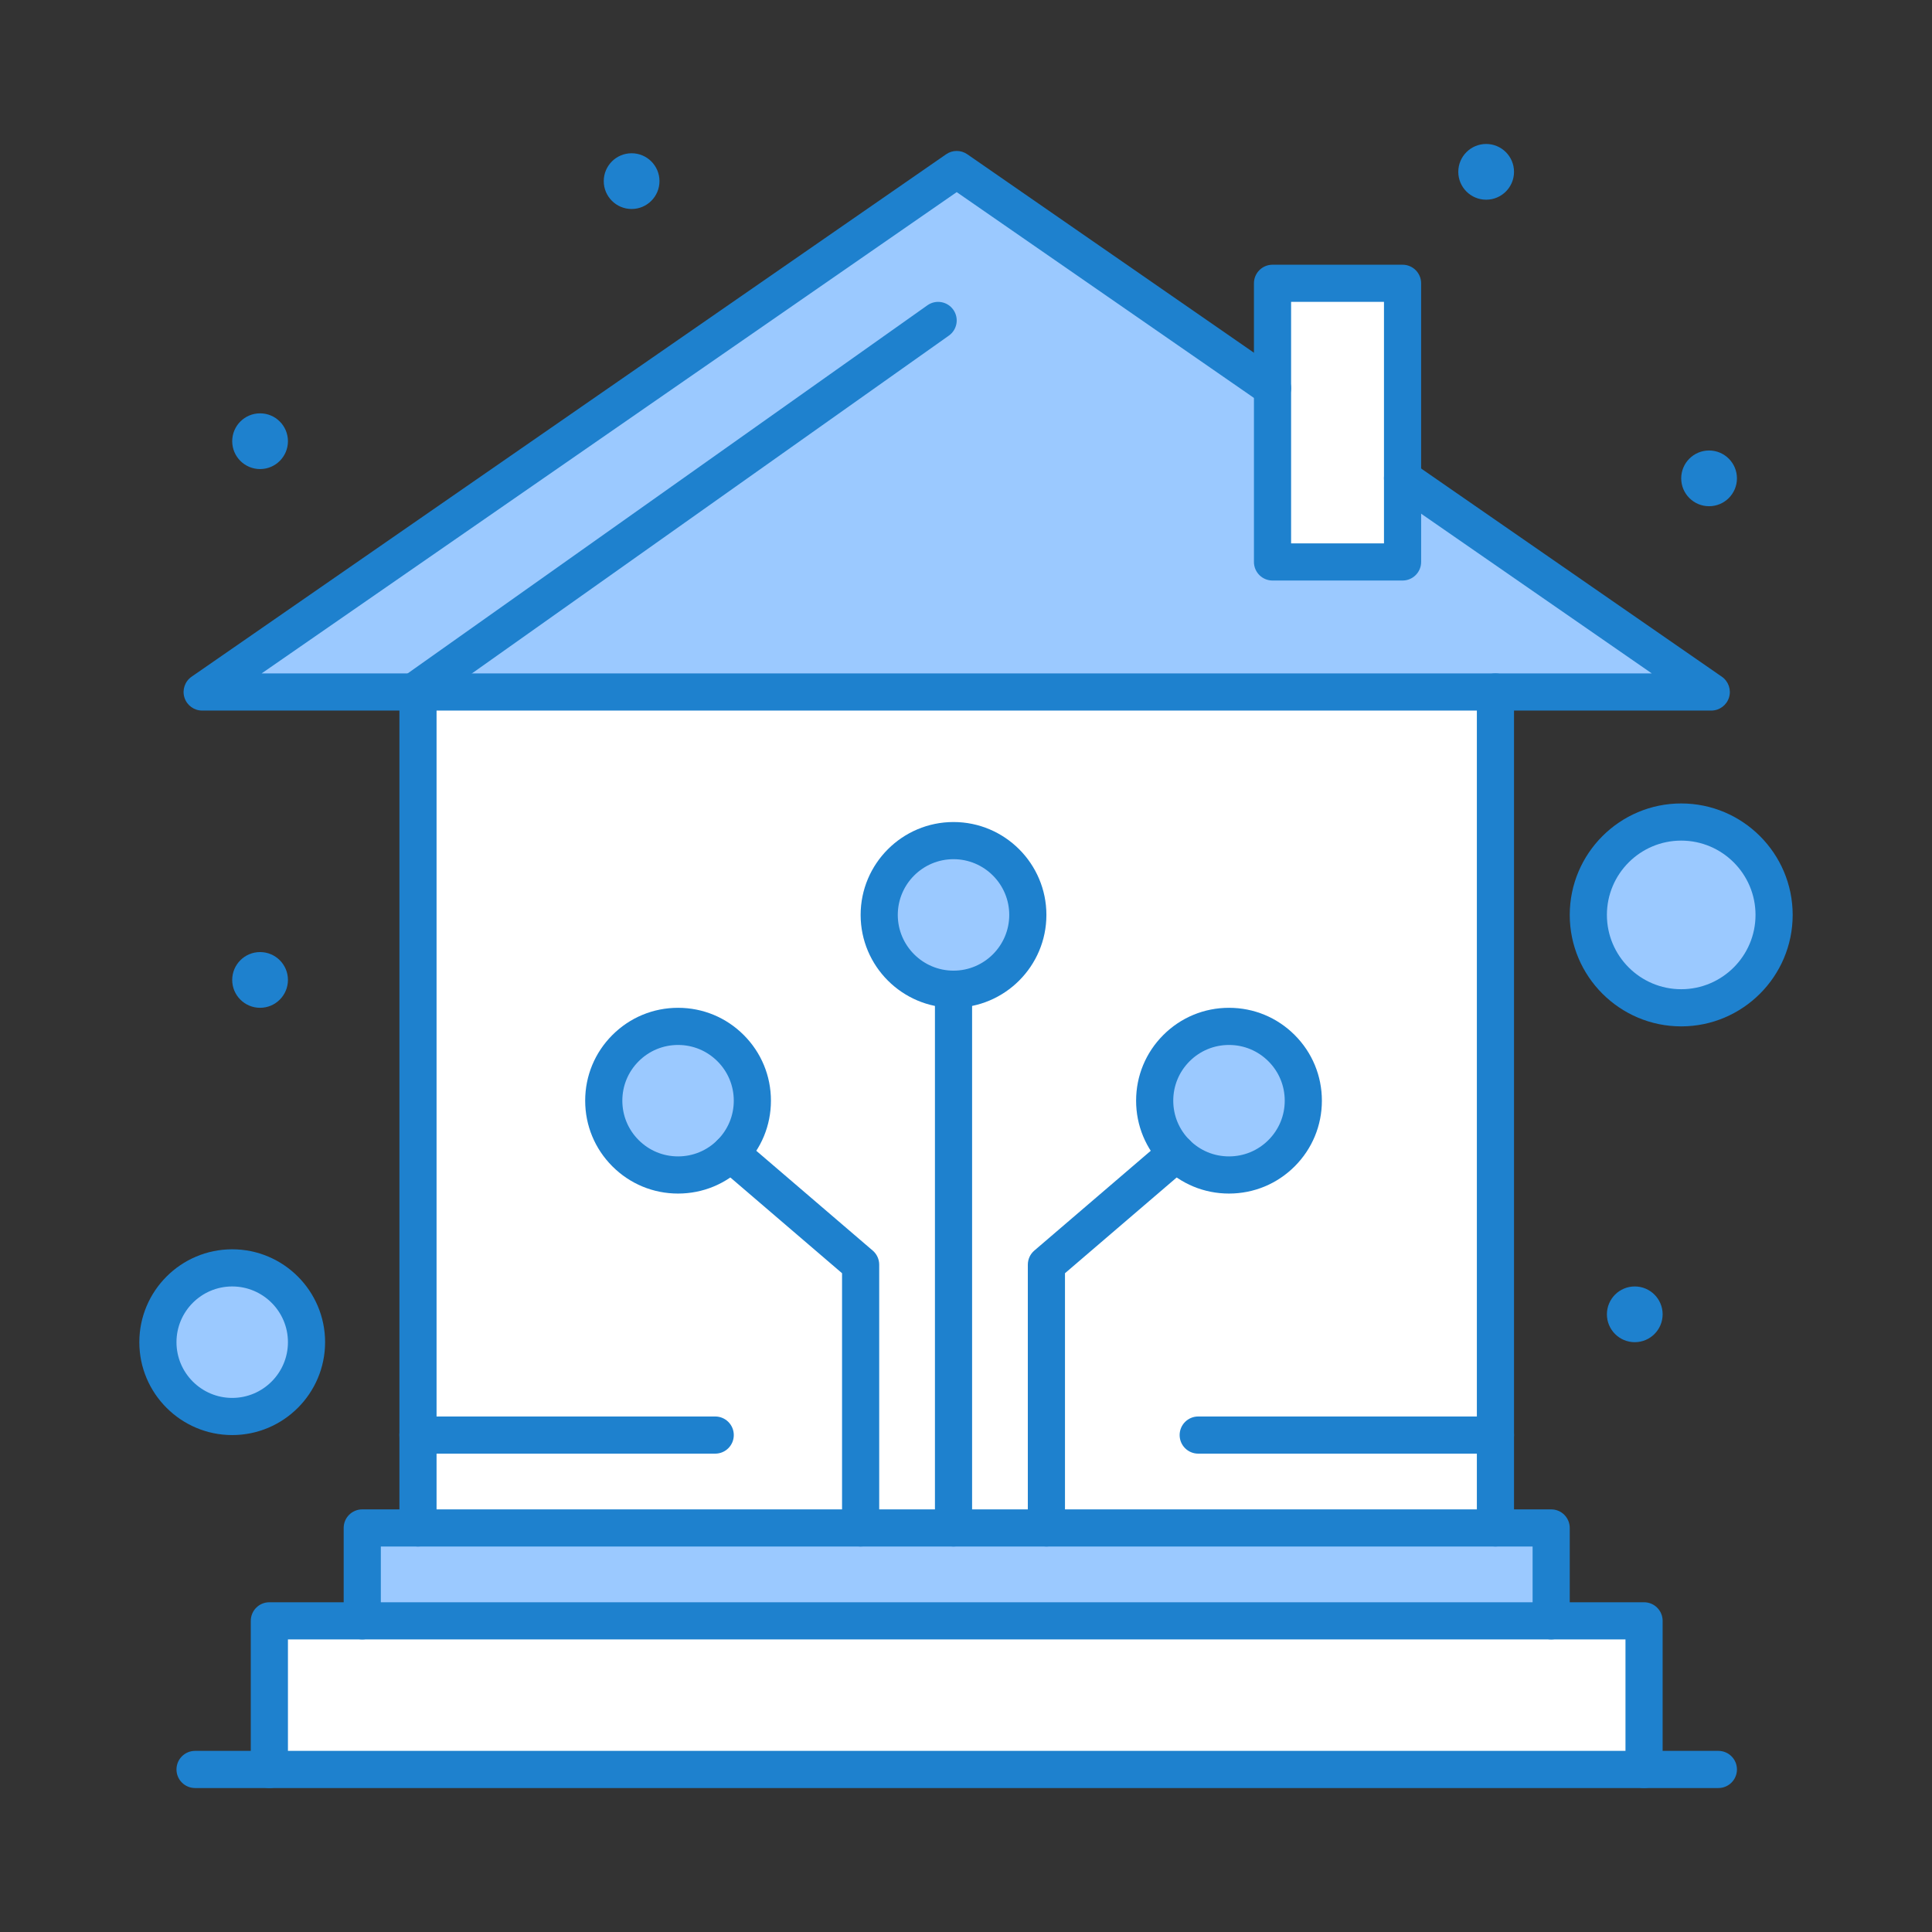 <svg enable-background="new 0 0 520 520" height="512" viewBox="0 0 520 520"
     width="512" xmlns="http://www.w3.org/2000/svg">
    <rect x="0" y="0" width="520" height="520" fill="#333333" stroke="none"/>
    <g id="_x33_76_x2C__Control_x2C__Home_x2C__Smart_x2C__Network">
        <g>
            <path d="m112.5 386.25v-200h290v225c-12.533 0-277.351 0-290 0z"
                  fill="#fff"/>
            <path d="m54.41 186.25 203.09-140.62c2.379 1.647 200.068 138.527 203.09 140.62-18.072 0-386.088 0-406.18 0z"
                  fill="#9bc9ff"/>
            <path d="m344.93 282.11c7.811 7.809 7.811 20.47 0 28.279-7.81 7.811-20.479 7.811-28.289 0-7.811-7.809-7.811-20.47 0-28.279 7.809-7.81 20.479-7.81 28.289 0z"
                  fill="#9bc9ff"/>
            <path d="m256.64 226.25c11.049 0 20 8.95 20 20s-8.951 20-20 20c-11.04 0-20-8.95-20-20s8.96-20 20-20z"
                  fill="#9bc9ff"/>
            <circle cx="182.5" cy="296.25" fill="#9bc9ff" r="19.997"/>
            <path d="m452.5 221.25c13.81 0 25 11.19 25 25s-11.19 25-25 25c-13.811 0-25-11.19-25-25s11.189-25 25-25z"
                  fill="#9bc9ff"/>
            <path d="m62.5 341.25c11.05 0 20 8.95 20 20s-8.95 20-20 20-20-8.95-20-20 8.95-20 20-20z"
                  fill="#9bc9ff"/>
            <path d="m442.5 436.25v40h-370v-40z" fill="#fff"/>
            <path d="m417.5 411.25v25h-320v-25z" fill="#9bc9ff"/>
            <path d="m377.5 128.72v22.53h-35v-46.77-28.23h35z" fill="#fff"/>
            <g fill="#1e81ce">
                <circle cx="460" cy="128.75" r="7.5"/>
                <circle cx="440" cy="353.75" r="7.5"/>
                <circle cx="400" cy="46.25" r="7.5"/>
                <circle cx="170" cy="48.75" r="7.5"/>
                <circle cx="70" cy="118.75" r="7.5"/>
                <circle cx="70" cy="263.75" r="7.5"/>
                <path d="m460.59 191.25h-58.09c-2.762 0-5-2.239-5-5s2.238-5 5-5h42.085l-69.931-48.419c-2.272-1.572-2.837-4.687-1.266-6.957 1.572-2.27 4.688-2.836 6.957-1.265l83.09 57.53c1.799 1.245 2.579 3.514 1.927 5.602s-2.585 3.509-4.772 3.509z"/>
                <path d="m112.5 191.25h-58.09c-2.187 0-4.12-1.421-4.772-3.509s.128-4.357 1.926-5.602l203.09-140.62c1.712-1.186 3.981-1.186 5.692 0l85 58.85c2.271 1.572 2.837 4.687 1.266 6.957-1.572 2.271-4.688 2.836-6.957 1.265l-82.155-56.88-187.085 129.539h42.085c2.761 0 5 2.239 5 5s-2.239 5-5 5z"/>
                <path d="m111.314 191.251c-1.567 0-3.11-.734-4.084-2.11-1.596-2.254-1.064-5.375 1.19-6.97l141.19-100c2.253-1.597 5.374-1.063 6.97 1.19 1.596 2.254 1.063 5.374-1.191 6.97l-141.19 100c-.876.621-1.886.92-2.885.92z"/>
                <path d="m377.5 156.25h-35c-2.762 0-5-2.239-5-5v-75c0-2.761 2.238-5 5-5h35c2.762 0 5 2.239 5 5v75c0 2.761-2.238 5-5 5zm-30-10h25v-65h-25z"/>
                <path d="m417.5 441.25c-2.762 0-5-2.238-5-5v-20h-10c-2.762 0-5-2.238-5-5s2.238-5 5-5h15c2.762 0 5 2.238 5 5v25c0 2.762-2.238 5-5 5z"/>
                <path d="m97.5 441.25c-2.761 0-5-2.238-5-5v-25c0-2.762 2.239-5 5-5h15c2.761 0 5 2.238 5 5s-2.239 5-5 5h-10v20c0 2.762-2.239 5-5 5z"/>
                <path d="m442.5 481.25c-2.762 0-5-2.238-5-5v-35h-360v35c0 2.762-2.239 5-5 5s-5-2.238-5-5v-40c0-2.762 2.239-5 5-5h370c2.762 0 5 2.238 5 5v40c0 2.762-2.238 5-5 5z"/>
                <path d="m462.5 481.25h-410c-2.761 0-5-2.238-5-5s2.239-5 5-5h410c2.762 0 5 2.238 5 5s-2.238 5-5 5z"/>
                <path d="m452.5 276.25c-16.542 0-30-13.458-30-30s13.458-30 30-30 30 13.458 30 30-13.458 30-30 30zm0-50c-11.027 0-20 8.972-20 20s8.973 20 20 20 20-8.972 20-20-8.973-20-20-20z"/>
                <path d="m62.5 386.25c-13.785 0-25-11.215-25-25s11.215-25 25-25 25 11.215 25 25-11.215 25-25 25zm0-40c-8.271 0-15 6.728-15 15s6.729 15 15 15 15-6.728 15-15-6.729-15-15-15z"/>
                <path d="m281.641 416.25c-2.762 0-5-2.238-5-5v-70.86c0-1.46.637-2.847 1.746-3.796l35-30c2.096-1.799 5.252-1.556 7.05.542 1.797 2.097 1.554 5.253-.542 7.05l-33.254 28.504v68.56c0 2.762-2.24 5-5 5z"/>
                <path d="m330.785 321.248c-6.68 0-12.959-2.6-17.681-7.323-4.722-4.721-7.321-10.998-7.321-17.675s2.6-12.954 7.321-17.675c4.722-4.723 11.001-7.323 17.681-7.323s12.959 2.6 17.681 7.323c4.722 4.721 7.321 10.998 7.321 17.675s-2.6 12.954-7.321 17.675c-4.722 4.722-11.001 7.323-17.681 7.323zm0-39.996c-4.009 0-7.776 1.56-10.609 4.393s-4.393 6.599-4.393 10.604 1.56 7.772 4.393 10.604c2.833 2.833 6.601 4.393 10.609 4.393 4.009 0 7.776-1.56 10.609-4.393s4.393-6.599 4.393-10.604-1.56-7.772-4.393-10.604-6.6-4.393-10.609-4.393z"/>
                <path d="m231.64 416.25c-2.761 0-5-2.238-5-5v-68.56l-33.254-28.504c-2.097-1.797-2.339-4.953-.542-7.05 1.796-2.097 4.953-2.341 7.05-.542l35 30c1.108.949 1.746 2.336 1.746 3.796v70.86c0 2.762-2.239 5-5 5z"/>
                <path d="m182.5 321.248c-6.677 0-12.954-2.6-17.676-7.323-4.722-4.721-7.322-10.998-7.322-17.675s2.6-12.954 7.322-17.675c4.722-4.723 10.999-7.323 17.676-7.323s12.954 2.6 17.676 7.323c4.722 4.721 7.322 10.998 7.322 17.675s-2.6 12.954-7.322 17.675c-4.722 4.722-10.999 7.323-17.676 7.323zm0-39.996c-4.005 0-7.771 1.56-10.605 4.393-2.833 2.833-4.393 6.599-4.393 10.604s1.56 7.772 4.393 10.604c2.833 2.833 6.599 4.393 10.605 4.393s7.771-1.56 10.604-4.393 4.393-6.599 4.393-10.604-1.56-7.772-4.393-10.604-6.599-4.393-10.604-4.393z"/>
                <path d="m256.64 271.25c-13.785 0-25-11.215-25-25s11.215-25 25-25c13.786 0 25 11.215 25 25 .001 13.785-11.214 25-25 25zm0-40c-8.271 0-15 6.729-15 15s6.729 15 15 15 15-6.729 15-15c.001-8.271-6.729-15-15-15z"/>
                <path d="m256.64 416.25c-2.761 0-5-2.238-5-5v-145c0-2.762 2.239-5 5-5s5 2.238 5 5v145c.001 2.762-2.239 5-5 5z"/>
                <path d="m402.5 416.25h-290c-2.761 0-5-2.238-5-5v-225c0-2.761 2.239-5 5-5h290c2.762 0 5 2.239 5 5v225c0 2.762-2.238 5-5 5zm-285-10h280v-215h-280z"/>
                <path d="m402.5 391.25h-80c-2.762 0-5-2.238-5-5s2.238-5 5-5h80c2.762 0 5 2.238 5 5s-2.238 5-5 5z"/>
                <path d="m192.5 391.25h-80c-2.761 0-5-2.238-5-5s2.239-5 5-5h80c2.761 0 5 2.238 5 5s-2.239 5-5 5z"/>
            </g>
        </g>
    </g>
</svg>

